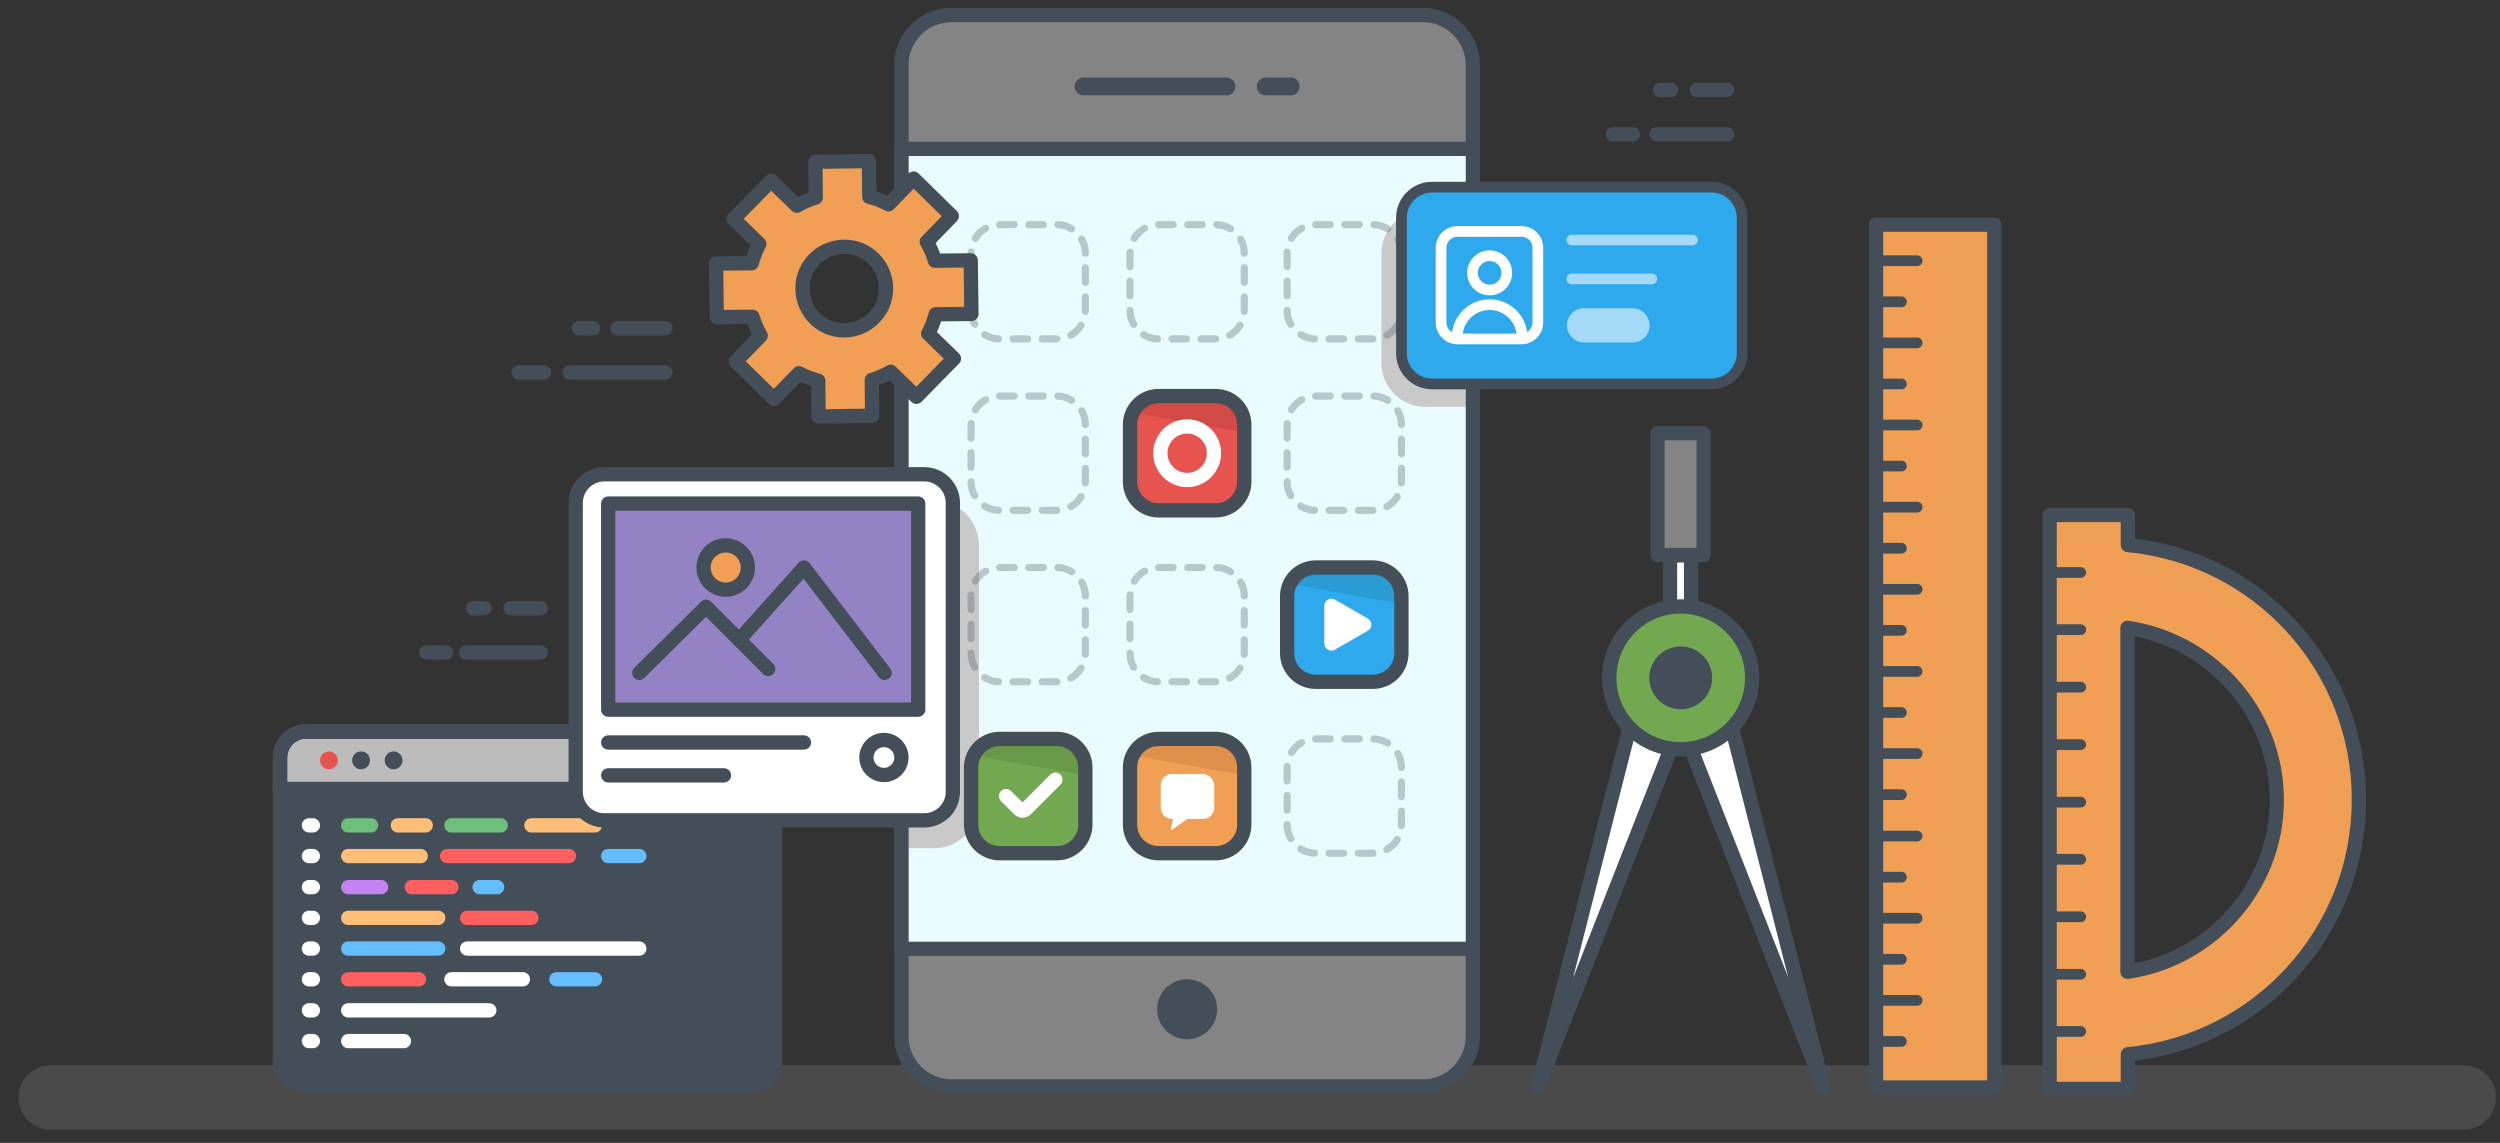 <svg version="1.1" id="app-development_svg__Layer_1" xmlns="http://www.w3.org/2000/svg" x="0" y="0" viewBox="148 350 700 320" xml:space="preserve"><rect x="148" y="350" width="700" height="320" fill="#333333" stroke="none"/><style>.app-development_svg__st1{fill:#444e59}.app-development_svg__st2{opacity:.28;fill:#848484}.app-development_svg__st3,.app-development_svg__st4{fill:#f09f54}.app-development_svg__st4{opacity:.29}.app-development_svg__st5,.app-development_svg__st6{fill:none;stroke:#444e59;stroke-width:4;stroke-linecap:round;stroke-linejoin:round;stroke-miterlimit:10}.app-development_svg__st6{stroke-width:3}.app-development_svg__st7{fill:#848484}.app-development_svg__st9{fill:#fff}.app-development_svg__st10{fill:#71a850}.app-development_svg__st14{fill:#c9c9c9}.app-development_svg__st15,.app-development_svg__st18{fill:none;stroke:#444e59;stroke-linecap:round;stroke-linejoin:round}.app-development_svg__st15{stroke-width:5;stroke-miterlimit:10}.app-development_svg__st18{stroke-width:2;stroke-dasharray:4.079,4.079}.app-development_svg__st21{fill:#2fa9ed}.app-development_svg__st23{fill:#e7534e}.app-development_svg__st25{stroke:#fff}.app-development_svg__st25,.app-development_svg__st28,.app-development_svg__st29,.app-development_svg__st30,.app-development_svg__st32{fill:none;stroke-width:4;stroke-linecap:round;stroke-linejoin:round;stroke-miterlimit:10}.app-development_svg__st28{stroke:#64bdff}.app-development_svg__st29{stroke:#ff5f5f}.app-development_svg__st30{stroke:#ffbe78}.app-development_svg__st32{stroke:#6dbf7b}.app-development_svg__st34{opacity:.56}.app-development_svg__st34,.app-development_svg__st36{fill:none;stroke:#fff;stroke-width:3;stroke-linecap:round;stroke-linejoin:round;stroke-miterlimit:10}</style><g id="app-development_svg__XMLID_238_"><path id="app-development_svg__XMLID_1313_" class="app-development_svg__st2" d="M837.8 666.3H162.2c-5 0-9-4-9-9s4-9 9-9h675.7c5 0 9 4 9 9-.1 5-4.1 9-9.1 9z"/><g id="app-development_svg__XMLID_45_"><path id="app-development_svg__XMLID_41_" class="app-development_svg__st3" d="M808.5 573.9c0-37.2-28.2-67.8-64.7-71.3v-8.4h-21.9v160.7h21.9v-9.7c36.4-3.5 64.7-34.1 64.7-71.3zm-64.8 48.2v-96.3c23.4 3.4 41.8 23.7 41.8 48.2 0 24.4-18.4 44.7-41.8 48.1z"/><path id="app-development_svg__XMLID_222_" class="app-development_svg__st4" d="M743.7 502.6v-8.4h-21.9v160.7h21.9v-9.7c36.5-3.5 64.7-34 64.7-71.3.1-37.2-28.2-67.8-64.7-71.3zm0 135.2v8.3h-20.5V501.5h20.5v8.5c32.1 3.1 58 30.5 58 63.9.1 33.4-25.8 60.8-58 63.9z"/><path id="app-development_svg__XMLID_48_" class="app-development_svg__st5" d="M808.5 573.9c0-37.2-28.2-67.8-64.7-71.3v-8.4h-21.9v160.7h21.9v-9.7c36.4-3.5 64.7-34.1 64.7-71.3zm-64.8 48.2v-96.3c23.4 3.4 41.8 23.7 41.8 48.2 0 24.4-18.4 44.7-41.8 48.1z"/><g id="app-development_svg__XMLID_49_"><g id="app-development_svg__XMLID_67_"><path id="app-development_svg__XMLID_68_" class="app-development_svg__st6" d="M730.6 638.8h-8.8"/></g><g id="app-development_svg__XMLID_65_"><path id="app-development_svg__XMLID_66_" class="app-development_svg__st6" d="M730.6 622.8h-8.8"/></g><g id="app-development_svg__XMLID_63_"><path id="app-development_svg__XMLID_64_" class="app-development_svg__st6" d="M730.6 606.7h-8.8"/></g><g id="app-development_svg__XMLID_61_"><path id="app-development_svg__XMLID_62_" class="app-development_svg__st6" d="M730.6 590.6h-8.8"/></g><g id="app-development_svg__XMLID_59_"><path id="app-development_svg__XMLID_60_" class="app-development_svg__st6" d="M730.6 574.6h-8.8"/></g><g id="app-development_svg__XMLID_56_"><path id="app-development_svg__XMLID_57_" class="app-development_svg__st6" d="M730.6 558.5h-8.8"/></g><g id="app-development_svg__XMLID_54_"><path id="app-development_svg__XMLID_55_" class="app-development_svg__st6" d="M730.6 542.4h-8.8"/></g><g id="app-development_svg__XMLID_52_"><path id="app-development_svg__XMLID_53_" class="app-development_svg__st6" d="M730.6 526.3h-8.8"/></g><g id="app-development_svg__XMLID_50_"><path id="app-development_svg__XMLID_51_" class="app-development_svg__st6" d="M730.6 510.3h-8.8"/></g></g></g><g id="app-development_svg__XMLID_212_"><path id="app-development_svg__XMLID_207_" class="app-development_svg__st3" d="M673.3 412.9h33.1v241.6h-33.1z"/><path id="app-development_svg__XMLID_208_" class="app-development_svg__st3" d="M673.3 412.9h33.1v241.6h-33.1z"/><path id="app-development_svg__XMLID_209_" class="app-development_svg__st4" d="M692 412.9h14.4v241.6H692z"/><path id="app-development_svg__XMLID_121_" class="app-development_svg__st5" d="M673.3 412.9h33.1v241.6h-33.1z"/><g id="app-development_svg__XMLID_203_"><g id="app-development_svg__XMLID_266_"><path id="app-development_svg__XMLID_269_" class="app-development_svg__st6" d="M684.8 630.1h-11.5"/><path id="app-development_svg__XMLID_268_" class="app-development_svg__st6" d="M680.4 641.6h-7.1"/></g><g id="app-development_svg__XMLID_262_"><path id="app-development_svg__XMLID_265_" class="app-development_svg__st6" d="M684.8 607.1h-11.5"/><path id="app-development_svg__XMLID_264_" class="app-development_svg__st6" d="M680.4 618.6h-7.1"/></g><g id="app-development_svg__XMLID_258_"><path id="app-development_svg__XMLID_261_" class="app-development_svg__st6" d="M684.8 584.1h-11.5"/><path id="app-development_svg__XMLID_260_" class="app-development_svg__st6" d="M680.4 595.6h-7.1"/></g><g id="app-development_svg__XMLID_254_"><path id="app-development_svg__XMLID_257_" class="app-development_svg__st6" d="M684.8 561h-11.5"/><path id="app-development_svg__XMLID_256_" class="app-development_svg__st6" d="M680.4 572.5h-7.1"/></g><g id="app-development_svg__XMLID_249_"><path id="app-development_svg__XMLID_253_" class="app-development_svg__st6" d="M684.8 538h-11.5"/><path id="app-development_svg__XMLID_251_" class="app-development_svg__st6" d="M680.4 549.5h-7.1"/></g><g id="app-development_svg__XMLID_245_"><path id="app-development_svg__XMLID_248_" class="app-development_svg__st6" d="M684.8 515h-11.5"/><path id="app-development_svg__XMLID_247_" class="app-development_svg__st6" d="M680.4 526.5h-7.1"/></g><g id="app-development_svg__XMLID_223_"><path id="app-development_svg__XMLID_244_" class="app-development_svg__st6" d="M684.8 492h-11.5"/><path id="app-development_svg__XMLID_243_" class="app-development_svg__st6" d="M680.4 503.5h-7.1"/></g><g id="app-development_svg__XMLID_215_"><path id="app-development_svg__XMLID_219_" class="app-development_svg__st6" d="M684.8 469h-11.5"/><path id="app-development_svg__XMLID_218_" class="app-development_svg__st6" d="M680.4 480.5h-7.1"/></g><g id="app-development_svg__XMLID_118_"><path id="app-development_svg__XMLID_210_" class="app-development_svg__st6" d="M684.8 446h-11.5"/><path id="app-development_svg__XMLID_141_" class="app-development_svg__st6" d="M680.4 457.5h-7.1"/></g><g id="app-development_svg__XMLID_36_"><path id="app-development_svg__XMLID_113_" class="app-development_svg__st6" d="M684.8 423h-11.5"/><path id="app-development_svg__XMLID_112_" class="app-development_svg__st6" d="M680.4 434.5h-7.1"/></g></g></g><g id="app-development_svg__XMLID_1_"><path id="app-development_svg__XMLID_93_" class="app-development_svg__st7" d="M612.1 471.3H625v34.1h-12.9z"/><path id="app-development_svg__XMLID_237_" opacity=".25" fill="#848484" d="M612.1 471.3h4.8v34.1h-4.8z"/><path id="app-development_svg__XMLID_40_" class="app-development_svg__st5" d="M612.1 471.3H625v34.1h-12.9z"/><path id="app-development_svg__XMLID_95_" class="app-development_svg__st9" d="M615.6 505.5h5.9V522h-5.9z"/><path id="app-development_svg__XMLID_42_" class="app-development_svg__st5" d="M615.6 505.5h5.9V522h-5.9z"/><g id="app-development_svg__XMLID_16_"><path id="app-development_svg__XMLID_98_" class="app-development_svg__st9" d="M608.6 536.7l-30 117.7 45.6-116.1z"/><path id="app-development_svg__XMLID_37_" class="app-development_svg__st5" d="M608.6 536.7l-30 117.7 45.6-116.1z"/><path id="app-development_svg__XMLID_97_" class="app-development_svg__st9" d="M628.6 536.7l30 117.7-45.5-116.1z"/><path id="app-development_svg__XMLID_38_" class="app-development_svg__st5" d="M628.6 536.7l30 117.7-45.5-116.1z"/></g><circle id="app-development_svg__XMLID_91_" class="app-development_svg__st10" cx="618.6" cy="539.8" r="20"/><path id="app-development_svg__XMLID_241_" d="M604.2 539.8c0-10.1 7.5-18.4 17.2-19.8-.9-.1-1.8-.2-2.8-.2-11 0-20 9-20 20s9 20 20 20c.9 0 1.9-.1 2.8-.2-9.7-1.4-17.2-9.7-17.2-19.8z" opacity=".4" fill="#71a850"/><circle id="app-development_svg__XMLID_39_" class="app-development_svg__st5" cx="618.6" cy="539.8" r="20"/><circle id="app-development_svg__XMLID_94_" class="app-development_svg__st1" cx="618.6" cy="539.8" r="6.8"/><circle id="app-development_svg__XMLID_92_" class="app-development_svg__st5" cx="618.6" cy="539.8" r="6.8"/></g><path id="app-development_svg__XMLID_75_" class="app-development_svg__st7" d="M546.4 654.2h-132c-7.7 0-14-6.3-14-14v-272c0-7.7 6.3-14 14-14h132c7.7 0 14 6.3 14 14v272c0 7.7-6.3 14-14 14z"/><path id="app-development_svg__XMLID_116_" class="app-development_svg__st2" d="M546.4 354.2H538c7.7 0 14 6.3 14 14v272c0 7.7-6.3 14-14 14h8.5c7.7 0 14-6.3 14-14v-272c-.1-7.8-6.4-14-14.1-14z"/><path id="app-development_svg__XMLID_81_" d="M408.7 640.2v-272c0-7.7 6.3-14 14-14h-8.3c-7.7 0-14 6.3-14 14v272c0 7.7 6.3 14 14 14h8.3c-7.7 0-14-6.3-14-14z" opacity=".48" fill="#848484"/><path id="app-development_svg__XMLID_3_" class="app-development_svg__st5" d="M546.4 654.2h-132c-7.7 0-14-6.3-14-14v-272c0-7.7 6.3-14 14-14h132c7.7 0 14 6.3 14 14v272c0 7.7-6.3 14-14 14z"/><path id="app-development_svg__XMLID_77_" transform="rotate(90 480.416 503.704)" fill="#e9fbff" d="M368.4 423.7h224v160h-224z"/><path id="app-development_svg__XMLID_5_" class="app-development_svg__st14" d="M559.6 463.9h-12.5c-6.8 0-12.3-5.5-12.3-12.3v-30.5c0-6.8 5.5-12.3 12.3-12.3h12.5v55.1z"/><path id="app-development_svg__XMLID_2_" class="app-development_svg__st14" d="M409.6 587.5h-9.2v-97.3h9.2c6.9 0 12.5 5.6 12.5 12.5V575c-.1 6.9-5.6 12.5-12.5 12.5z"/><path id="app-development_svg__XMLID_6_" transform="rotate(90 480.416 503.704)" class="app-development_svg__st5" d="M368.4 423.7h224v160h-224z"/><g id="app-development_svg__XMLID_4_"><path id="app-development_svg__XMLID_9_" class="app-development_svg__st15" d="M502.4 374.2h7"/><path id="app-development_svg__XMLID_7_" class="app-development_svg__st15" d="M451.4 374.2h40"/></g><g id="app-development_svg__XMLID_228_"><circle id="app-development_svg__XMLID_8_" cx="480.4" cy="632.6" r="11" opacity=".29" fill="#848484"/><circle id="app-development_svg__XMLID_78_" class="app-development_svg__st1" cx="480.4" cy="632.6" r="8.4"/></g><g id="app-development_svg__XMLID_14_" opacity=".3"><g id="app-development_svg__XMLID_32_"><path class="app-development_svg__st18" d="M443.9 588.9h-16c-4.4 0-8-3.6-8-8v-16c0-4.4 3.6-8 8-8h16c4.4 0 8 3.6 8 8v16c0 4.4-3.6 8-8 8z" id="app-development_svg__XMLID_58_"/><path class="app-development_svg__st18" d="M532.4 588.9h-16c-4.4 0-8-3.6-8-8v-16c0-4.4 3.6-8 8-8h16c4.4 0 8 3.6 8 8v16c0 4.4-3.6 8-8 8z" id="app-development_svg__XMLID_35_"/><path class="app-development_svg__st18" d="M488.4 588.9h-16c-4.4 0-8-3.6-8-8v-16c0-4.4 3.6-8 8-8h16c4.4 0 8 3.6 8 8v16c0 4.4-3.6 8-8 8z" id="app-development_svg__XMLID_34_"/></g><g id="app-development_svg__XMLID_27_"><path class="app-development_svg__st18" d="M443.9 540.9h-16c-4.4 0-8-3.6-8-8v-16c0-4.4 3.6-8 8-8h16c4.4 0 8 3.6 8 8v16c0 4.4-3.6 8-8 8z" id="app-development_svg__XMLID_31_"/><path class="app-development_svg__st18" d="M532.4 540.9h-16c-4.4 0-8-3.6-8-8v-16c0-4.4 3.6-8 8-8h16c4.4 0 8 3.6 8 8v16c0 4.4-3.6 8-8 8z" id="app-development_svg__XMLID_30_"/><path class="app-development_svg__st18" d="M488.4 540.9h-16c-4.4 0-8-3.6-8-8v-16c0-4.4 3.6-8 8-8h16c4.4 0 8 3.6 8 8v16c0 4.4-3.6 8-8 8z" id="app-development_svg__XMLID_29_"/></g><g id="app-development_svg__XMLID_22_"><path class="app-development_svg__st18" d="M443.9 492.9h-16c-4.4 0-8-3.6-8-8v-16c0-4.4 3.6-8 8-8h16c4.4 0 8 3.6 8 8v16c0 4.4-3.6 8-8 8z" id="app-development_svg__XMLID_26_"/><path class="app-development_svg__st18" d="M532.4 492.9h-16c-4.4 0-8-3.6-8-8v-16c0-4.4 3.6-8 8-8h16c4.4 0 8 3.6 8 8v16c0 4.4-3.6 8-8 8z" id="app-development_svg__XMLID_25_"/><path class="app-development_svg__st18" d="M488.4 492.9h-16c-4.4 0-8-3.6-8-8v-16c0-4.4 3.6-8 8-8h16c4.4 0 8 3.6 8 8v16c0 4.4-3.6 8-8 8z" id="app-development_svg__XMLID_24_"/></g><g id="app-development_svg__XMLID_17_"><path class="app-development_svg__st18" d="M443.9 444.9h-16c-4.4 0-8-3.6-8-8v-16c0-4.4 3.6-8 8-8h16c4.4 0 8 3.6 8 8v16c0 4.4-3.6 8-8 8z" id="app-development_svg__XMLID_21_"/><path class="app-development_svg__st18" d="M532.4 444.9h-16c-4.4 0-8-3.6-8-8v-16c0-4.4 3.6-8 8-8h16c4.4 0 8 3.6 8 8v16c0 4.4-3.6 8-8 8z" id="app-development_svg__XMLID_20_"/><path class="app-development_svg__st18" d="M488.4 444.9h-16c-4.4 0-8-3.6-8-8v-16c0-4.4 3.6-8 8-8h16c4.4 0 8 3.6 8 8v16c0 4.4-3.6 8-8 8z" id="app-development_svg__XMLID_19_"/></g></g><path id="app-development_svg__XMLID_73_" class="app-development_svg__st10" d="M443.9 588.9h-16c-4.4 0-8-3.6-8-8v-16c0-4.4 3.6-8 8-8h16c4.4 0 8 3.6 8 8v16c0 4.4-3.6 8-8 8z"/><path id="app-development_svg__XMLID_80_" d="M443.9 556.9h-16c-3.2 0-6 1.9-7.2 4.6l31.2 5.6v-2.2c0-4.4-3.6-8-8-8z" opacity=".52" fill="#5f8c42"/><path id="app-development_svg__XMLID_76_" class="app-development_svg__st5" d="M443.9 588.9h-16c-4.4 0-8-3.6-8-8v-16c0-4.4 3.6-8 8-8h16c4.4 0 8 3.6 8 8v16c0 4.4-3.6 8-8 8z"/><path id="app-development_svg__XMLID_72_" class="app-development_svg__st3" d="M488.4 588.9h-16c-4.4 0-8-3.6-8-8v-16c0-4.4 3.6-8 8-8h16c4.4 0 8 3.6 8 8v16c0 4.4-3.6 8-8 8z"/><path id="app-development_svg__XMLID_79_" d="M488.4 556.9h-16c-3.2 0-6 1.9-7.2 4.6l31.2 5.6v-2.2c0-4.4-3.6-8-8-8z" opacity=".52" fill="#d38444"/><path id="app-development_svg__XMLID_74_" class="app-development_svg__st5" d="M488.4 588.9h-16c-4.4 0-8-3.6-8-8v-16c0-4.4 3.6-8 8-8h16c4.4 0 8 3.6 8 8v16c0 4.4-3.6 8-8 8z"/><g id="app-development_svg__XMLID_33_"><path id="app-development_svg__XMLID_70_" class="app-development_svg__st21" d="M532.4 540.9h-16c-4.4 0-8-3.6-8-8v-16c0-4.4 3.6-8 8-8h16c4.4 0 8 3.6 8 8v16c0 4.4-3.6 8-8 8z"/></g><path id="app-development_svg__XMLID_119_" d="M532.4 508.9h-16c-3.2 0-6 1.9-7.2 4.6l31.2 5.6v-2.2c0-4.4-3.6-8-8-8z" opacity=".52" fill="#288fbc"/><g id="app-development_svg__XMLID_69_"><path id="app-development_svg__XMLID_71_" class="app-development_svg__st5" d="M532.4 540.9h-16c-4.4 0-8-3.6-8-8v-16c0-4.4 3.6-8 8-8h16c4.4 0 8 3.6 8 8v16c0 4.4-3.6 8-8 8z"/></g><g id="app-development_svg__XMLID_13_"><path id="app-development_svg__XMLID_90_" class="app-development_svg__st23" d="M488.4 492.9h-16c-4.4 0-8-3.6-8-8v-16c0-4.4 3.6-8 8-8h16c4.4 0 8 3.6 8 8v16c0 4.4-3.6 8-8 8z"/></g><path id="app-development_svg__XMLID_124_" d="M488.4 460.9h-16c-3.2 0-6 1.9-7.2 4.6l31.2 5.6v-2.2c0-4.4-3.6-8-8-8z" opacity=".52" fill="#bf4040"/><g id="app-development_svg__XMLID_18_"><path id="app-development_svg__XMLID_23_" class="app-development_svg__st5" d="M488.4 492.9h-16c-4.4 0-8-3.6-8-8v-16c0-4.4 3.6-8 8-8h16c4.4 0 8 3.6 8 8v16c0 4.4-3.6 8-8 8z"/></g><path id="app-development_svg__XMLID_10_" class="app-development_svg__st9" d="M521.8 517.9l9.2 5.3c1.3.8 1.3 2.7 0 3.4l-9.2 5.3c-1.3.8-3-.2-3-1.7v-10.6c0-1.5 1.7-2.5 3-1.7z"/><path id="app-development_svg__XMLID_15_" class="app-development_svg__st9" d="M484.6 566.7h-8.4c-1.8 0-3.2 1.5-3.2 3.2v6.2c0 1.8 1.5 3.2 3.2 3.2h.3l-.7 2.8c-.1.2.2.4.4.2l4.3-3h4.3c1.8 0 3.2-1.5 3.2-3.2v-6.2a3.4 3.4 0 00-3.4-3.2z"/><path id="app-development_svg__XMLID_11_" class="app-development_svg__st25" d="M429.7 572.9l3.7 3.7c.5.5 1.3.5 1.8 0l8.3-8.3"/><circle id="app-development_svg__XMLID_12_" class="app-development_svg__st25" cx="480.4" cy="476.9" r="7.5"/><g id="app-development_svg__XMLID_131_"><path id="app-development_svg__XMLID_115_" class="app-development_svg__st9" d="M420 437.9l-.2-15-10 .1c-.6-1.9-1.3-3.6-2.3-5.3l7-7.2-10.7-10.5-7 7.2c-1.7-.9-3.5-1.6-5.4-2.1l-.1-10-15 .2.1 10c-1.9.6-3.6 1.3-5.3 2.3l-7.2-7-10.5 10.7 7.2 7c-.9 1.7-1.6 3.5-2.1 5.4l-10 .1.2 15 10-.1c.6 1.9 1.3 3.6 2.3 5.3l-7 7.2 10.7 10.5 7-7.2c1.7.9 3.5 1.6 5.4 2.1l.1 10 15-.2-.1-10c1.9-.6 3.6-1.3 5.3-2.3l7.2 7 10.5-10.7-7.2-7c.9-1.7 1.6-3.5 2.1-5.4l10-.1zm-35.5 4.6c-6.5.1-11.7-5.1-11.8-11.6-.1-6.5 5.1-11.7 11.6-11.8 6.5-.1 11.7 5.1 11.8 11.6 0 6.5-5.2 11.7-11.6 11.8z"/><path id="app-development_svg__XMLID_191_" class="app-development_svg__st3" d="M420 437.9l-.2-15-10 .1c-.6-1.9-1.3-3.6-2.3-5.3l7-7.2-10.7-10.5-7 7.2c-1.7-.9-3.5-1.6-5.4-2.1l-.1-10-15 .2.1 10c-1.9.6-3.6 1.3-5.3 2.3l-7.2-7-10.5 10.7 7.2 7c-.9 1.7-1.6 3.5-2.1 5.4l-10 .1.2 15 10-.1c.6 1.9 1.3 3.6 2.3 5.3l-7 7.2 10.7 10.5 7-7.2c1.7.9 3.5 1.6 5.4 2.1l.1 10 15-.2-.1-10c1.9-.6 3.6-1.3 5.3-2.3l7.2 7 10.5-10.7-7.2-7c.9-1.7 1.6-3.5 2.1-5.4l10-.1zm-35.5 4.6c-6.5.1-11.7-5.1-11.8-11.6-.1-6.5 5.1-11.7 11.6-11.8 6.5-.1 11.7 5.1 11.8 11.6 0 6.5-5.2 11.7-11.6 11.8z"/><path id="app-development_svg__XMLID_234_" class="app-development_svg__st3" d="M420 437.9l-.2-15-10 .1c-.6-1.9-1.3-3.6-2.3-5.3l7-7.2-10.7-10.5-7 7.2c-1.7-.9-3.5-1.6-5.4-2.1l-.1-10-15 .2.1 10c-1.9.6-3.6 1.3-5.3 2.3l-7.2-7-10.5 10.7 7.2 7c-.9 1.7-1.6 3.5-2.1 5.4l-10 .1.2 15 10-.1c.6 1.9 1.3 3.6 2.3 5.3l-7 7.2 10.7 10.5 7-7.2c1.7.9 3.5 1.6 5.4 2.1l.1 10 15-.2-.1-10c1.9-.6 3.6-1.3 5.3-2.3l7.2 7 10.5-10.7-7.2-7c.9-1.7 1.6-3.5 2.1-5.4l10-.1zm-35.5 4.6c-6.5.1-11.7-5.1-11.8-11.6-.1-6.5 5.1-11.7 11.6-11.8 6.5-.1 11.7 5.1 11.8 11.6 0 6.5-5.2 11.7-11.6 11.8z"/><g id="app-development_svg__XMLID_246_" opacity=".29"><path id="app-development_svg__XMLID_250_" class="app-development_svg__st3" d="M416.2 423s0 .1 0 0h3.7v-.1l-3.7.1z"/><path id="app-development_svg__XMLID_252_" class="app-development_svg__st3" d="M403.2 407.3l3.9-4-3.2-3.2-5.2 5.3c1.6.5 3.1 1.1 4.5 1.9z"/><path id="app-development_svg__XMLID_255_" class="app-development_svg__st3" d="M390.5 419.1c-1.1 0-2.1.2-3 .4 4.9 1.4 8.5 5.8 8.5 11.1.1 5.4-3.6 10-8.5 11.4 1 .3 2.2.5 3.3.4 6.5-.1 11.6-5.4 11.6-11.8s-5.4-11.5-11.9-11.5z"/><path id="app-development_svg__XMLID_259_" class="app-development_svg__st3" d="M375.6 405.6l2 1.9c1.7-.9 3.4-1.7 5.3-2.3l-.1-10 8.6-.1v-.1l-15 .2.1 10c-.2.2-.6.3-.9.4z"/><path id="app-development_svg__XMLID_263_" class="app-development_svg__st3" d="M383.4 456.5c-1.9-.5-3.7-1.2-5.4-2.1l-1.8 1.9.9.3.1 10 6.3-.1-.1-10z"/><path id="app-development_svg__XMLID_267_" class="app-development_svg__st3" d="M355 423.7l10-.1c.5-1.9 1.2-3.7 2.1-5.4l-7.2-7 7.4-7.5-3.2-3.2-10.5 10.7 7.2 7c-.9 1.7-1.6 3.5-2.1 5.4l-10 .1.2 15 6.3-.1-.2-14.9z"/><path id="app-development_svg__XMLID_270_" class="app-development_svg__st3" d="M403.7 454.1c-1.4.8-2.8 1.4-4.3 1.9l5.2 5.1 3.1-3.2-4-3.8z"/><path id="app-development_svg__XMLID_271_" class="app-development_svg__st3" d="M360.4 451l7-7.2c-.9-1.7-1.7-3.4-2.3-5.3l-6.3.1c.6 1.8 1.3 3.6 2.2 5.2l-7 7.2 10.7 10.5 3.1-3.2-7.4-7.3z"/></g><path id="app-development_svg__XMLID_130_" class="app-development_svg__st5" d="M420 437.9l-.2-15-10 .1c-.6-1.9-1.3-3.6-2.3-5.3l7-7.2-10.7-10.5-7 7.2c-1.7-.9-3.5-1.6-5.4-2.1l-.1-10-15 .2.1 10c-1.9.6-3.6 1.3-5.3 2.3l-7.2-7-10.5 10.7 7.2 7c-.9 1.7-1.6 3.5-2.1 5.4l-10 .1.2 15 10-.1c.6 1.9 1.3 3.6 2.3 5.3l-7 7.2 10.7 10.5 7-7.2c1.7.9 3.5 1.6 5.4 2.1l.1 10 15-.2-.1-10c1.9-.6 3.6-1.3 5.3-2.3l7.2 7 10.5-10.7-7.2-7c.9-1.7 1.6-3.5 2.1-5.4l10-.1zm-35.5 4.6c-6.5.1-11.7-5.1-11.8-11.6-.1-6.5 5.1-11.7 11.6-11.8 6.5-.1 11.7 5.1 11.8 11.6 0 6.5-5.2 11.7-11.6 11.8z"/></g><g id="app-development_svg__XMLID_190_"><path id="app-development_svg__XMLID_183_" class="app-development_svg__st1" d="M357.5 654.2H233.8c-4.1 0-7.4-3.3-7.4-7.4v-84.6c0-4.1 3.3-7.4 7.4-7.4h123.8c4.1 0 7.4 3.3 7.4 7.4v84.6c-.1 4.1-3.4 7.4-7.5 7.4z"/><path id="app-development_svg__XMLID_134_" d="M364.9 570.9H226.4v-8.7c0-4.1 3.3-7.4 7.4-7.4h123.8c4.1 0 7.4 3.3 7.4 7.4v8.7z" fill="#bcbcbc"/><path id="app-development_svg__XMLID_132_" class="app-development_svg__st5" d="M357.5 654.2H233.8c-4.1 0-7.4-3.3-7.4-7.4v-84.6c0-4.1 3.3-7.4 7.4-7.4h123.8c4.1 0 7.4 3.3 7.4 7.4v84.6c-.1 4.1-3.4 7.4-7.5 7.4z"/><path id="app-development_svg__XMLID_182_" class="app-development_svg__st5" d="M357.5 654.2H233.8c-4.1 0-7.4-3.3-7.4-7.4v-84.6c0-4.1 3.3-7.4 7.4-7.4h123.8c4.1 0 7.4 3.3 7.4 7.4v84.6c-.1 4.1-3.4 7.4-7.5 7.4z"/><path id="app-development_svg__XMLID_133_" class="app-development_svg__st5" d="M364.9 570.9H226.4v-8.7c0-4.1 3.3-7.4 7.4-7.4h123.8c4.1 0 7.4 3.3 7.4 7.4v8.7z"/><g id="app-development_svg__XMLID_135_"><g id="app-development_svg__XMLID_169_"><path id="app-development_svg__XMLID_172_" class="app-development_svg__st25" d="M245.5 641.5h15.6"/><path id="app-development_svg__XMLID_171_" class="app-development_svg__st25" d="M234.5 641.5h1.1"/></g><g id="app-development_svg__XMLID_165_"><path id="app-development_svg__XMLID_168_" class="app-development_svg__st25" d="M245.5 632.9H285"/><path id="app-development_svg__XMLID_167_" class="app-development_svg__st25" d="M234.5 632.9h1.1"/></g><g id="app-development_svg__XMLID_160_"><path id="app-development_svg__XMLID_163_" class="app-development_svg__st28" d="M303.8 624.2h10.8"/><path id="app-development_svg__XMLID_185_" class="app-development_svg__st25" d="M274.4 624.2h20"/><path id="app-development_svg__XMLID_164_" class="app-development_svg__st29" d="M245.5 624.2h19.8"/><path id="app-development_svg__XMLID_162_" class="app-development_svg__st25" d="M234.5 624.2h1.1"/></g><g id="app-development_svg__XMLID_156_"><path id="app-development_svg__XMLID_173_" class="app-development_svg__st25" d="M278.8 615.6H327"/><path id="app-development_svg__XMLID_159_" class="app-development_svg__st28" d="M245.5 615.6h25.2"/><path id="app-development_svg__XMLID_158_" class="app-development_svg__st25" d="M234.5 615.6h1.1"/></g><g id="app-development_svg__XMLID_152_"><path id="app-development_svg__XMLID_170_" class="app-development_svg__st29" d="M278.8 607h18"/><path id="app-development_svg__XMLID_155_" class="app-development_svg__st30" d="M245.5 607h25.2"/><path id="app-development_svg__XMLID_154_" class="app-development_svg__st25" d="M234.5 607h1.1"/></g><g id="app-development_svg__XMLID_148_"><path id="app-development_svg__XMLID_157_" class="app-development_svg__st28" d="M282.3 598.4h4.9"/><path id="app-development_svg__XMLID_161_" class="app-development_svg__st29" d="M263.3 598.4h11.1"/><path id="app-development_svg__XMLID_151_" fill="none" stroke="#c383f2" stroke-width="4" stroke-linecap="round" stroke-linejoin="round" stroke-miterlimit="10" d="M245.5 598.4h9.2"/><path id="app-development_svg__XMLID_150_" class="app-development_svg__st25" d="M234.5 598.4h1.1"/></g><g id="app-development_svg__XMLID_144_"><path id="app-development_svg__XMLID_137_" class="app-development_svg__st28" d="M318.3 589.7h8.7"/><path id="app-development_svg__XMLID_149_" class="app-development_svg__st29" d="M273.2 589.7h34.1"/><path id="app-development_svg__XMLID_147_" class="app-development_svg__st30" d="M245.5 589.7h20.3"/><path id="app-development_svg__XMLID_146_" class="app-development_svg__st25" d="M234.5 589.7h1.1"/></g><g id="app-development_svg__XMLID_139_"><path id="app-development_svg__XMLID_145_" class="app-development_svg__st30" d="M296.8 581.1h17.8"/><path id="app-development_svg__XMLID_138_" class="app-development_svg__st32" d="M274.4 581.1h13.8"/><path id="app-development_svg__XMLID_140_" class="app-development_svg__st30" d="M259.4 581.1h7.8"/><path id="app-development_svg__XMLID_143_" class="app-development_svg__st32" d="M245.5 581.1h6.4"/><path id="app-development_svg__XMLID_142_" class="app-development_svg__st25" d="M234.5 581.1h1.1"/></g></g><g id="app-development_svg__XMLID_153_"><circle id="app-development_svg__XMLID_136_" class="app-development_svg__st23" cx="240.1" cy="562.9" r="2.5"/><circle id="app-development_svg__XMLID_166_" class="app-development_svg__st1" cx="249.1" cy="562.9" r="2.5"/><circle id="app-development_svg__XMLID_174_" class="app-development_svg__st1" cx="258.2" cy="562.9" r="2.5"/></g></g><path id="app-development_svg__XMLID_176_" class="app-development_svg__st9" d="M406.8 579.7h-89.6c-4.4 0-8-3.6-8-8v-80.9c0-4.4 3.6-8 8-8h89.6c4.4 0 8 3.6 8 8v80.9c0 4.4-3.6 8-8 8z"/><path id="app-development_svg__XMLID_184_" class="app-development_svg__st9" d="M406.8 579.7h-89.6c-4.4 0-8-3.6-8-8v-80.9c0-4.4 3.6-8 8-8h89.6c4.4 0 8 3.6 8 8v80.9c0 4.4-3.6 8-8 8z"/><path id="app-development_svg__XMLID_175_" class="app-development_svg__st5" d="M406.8 579.7h-89.6c-4.4 0-8-3.6-8-8v-80.9c0-4.4 3.6-8 8-8h89.6c4.4 0 8 3.6 8 8v80.9c0 4.4-3.6 8-8 8z"/><path id="app-development_svg__XMLID_186_" fill="#9483c4" d="M318.3 491h86.8v57.7h-86.8z"/><path id="app-development_svg__XMLID_177_" class="app-development_svg__st5" d="M318.3 491h86.8v57.7h-86.8z"/><path id="app-development_svg__XMLID_179_" class="app-development_svg__st5" d="M318.3 557.9h54.8"/><path id="app-development_svg__XMLID_180_" class="app-development_svg__st5" d="M318.3 567.1h32.4"/><path id="app-development_svg__XMLID_178_" class="app-development_svg__st5" d="M327 538.4l18.7-18.5 17.4 17.4"/><path id="app-development_svg__XMLID_181_" class="app-development_svg__st5" d="M395.7 538.4l-22.6-29.5-18.1 20.2"/><circle id="app-development_svg__XMLID_187_" class="app-development_svg__st5" cx="395.5" cy="562.1" r="4.9"/><circle id="app-development_svg__XMLID_189_" class="app-development_svg__st3" cx="351.2" cy="508.9" r="6.2"/><circle id="app-development_svg__XMLID_188_" class="app-development_svg__st5" cx="351.2" cy="508.9" r="6.2"/><g id="app-development_svg__XMLID_194_"><path id="app-development_svg__XMLID_198_" class="app-development_svg__st5" d="M307.5 454.3h26.8"/><path id="app-development_svg__XMLID_195_" class="app-development_svg__st5" d="M293.2 454.3h7.1"/><path id="app-development_svg__XMLID_199_" class="app-development_svg__st5" d="M320.9 441.9h13.4"/><path id="app-development_svg__XMLID_196_" class="app-development_svg__st5" d="M310.1 441.9h4"/></g><g id="app-development_svg__XMLID_200_"><path id="app-development_svg__XMLID_205_" class="app-development_svg__st5" d="M278.5 532.7h20.9"/><path id="app-development_svg__XMLID_204_" class="app-development_svg__st5" d="M267.4 532.7h5.5"/><path id="app-development_svg__XMLID_202_" class="app-development_svg__st5" d="M290.9 520.3h8.5"/><path id="app-development_svg__XMLID_201_" class="app-development_svg__st5" d="M280.5 520.3h3.2"/></g><g id="app-development_svg__XMLID_229_"><path id="app-development_svg__XMLID_233_" class="app-development_svg__st5" d="M611.8 387.6h19.8"/><path id="app-development_svg__XMLID_232_" class="app-development_svg__st5" d="M599.6 387.6h5.6"/><path id="app-development_svg__XMLID_231_" class="app-development_svg__st5" d="M623.1 375.2h8.5"/><path id="app-development_svg__XMLID_230_" class="app-development_svg__st5" d="M612.8 375.2h3.1"/></g><path id="app-development_svg__XMLID_211_" class="app-development_svg__st21" d="M627.2 457.5H549c-4.8 0-8.6-3.9-8.6-8.6V411c0-4.8 3.9-8.6 8.6-8.6h78.2c4.8 0 8.6 3.9 8.6 8.6v37.8c0 4.8-3.8 8.7-8.6 8.7z"/><path id="app-development_svg__XMLID_197_" class="app-development_svg__st6" d="M627.2 457.5H549c-4.8 0-8.6-3.9-8.6-8.6V411c0-4.8 3.9-8.6 8.6-8.6h78.2c4.8 0 8.6 3.9 8.6 8.6v37.8c0 4.8-3.8 8.7-8.6 8.7z"/><path id="app-development_svg__XMLID_214_" class="app-development_svg__st34" d="M588.1 417.2h33.8"/><path id="app-development_svg__XMLID_216_" class="app-development_svg__st34" d="M588.1 428.1h22.4"/><g id="app-development_svg__XMLID_224_" opacity=".56"><path id="app-development_svg__XMLID_217_" class="app-development_svg__st9" d="M605.1 444.4h-13.6c-1.8 0-3.3-1.5-3.3-3.3 0-1.8 1.5-3.3 3.3-3.3h13.6c1.8 0 3.3 1.5 3.3 3.3 0 1.8-1.4 3.3-3.3 3.3z"/><path id="app-development_svg__XMLID_213_" class="app-development_svg__st36" d="M605.1 444.4h-13.6c-1.8 0-3.3-1.5-3.3-3.3 0-1.8 1.5-3.3 3.3-3.3h13.6c1.8 0 3.3 1.5 3.3 3.3 0 1.8-1.4 3.3-3.3 3.3z"/></g><g id="app-development_svg__XMLID_226_"><path id="app-development_svg__XMLID_206_" class="app-development_svg__st36" d="M574 444.9h-17.9c-2.6 0-4.6-2.1-4.6-4.6v-20.9c0-2.6 2.1-4.6 4.6-4.6H574c2.6 0 4.6 2.1 4.6 4.6v20.9c0 2.5-2 4.6-4.6 4.6z"/><circle id="app-development_svg__XMLID_225_" class="app-development_svg__st36" cx="565.1" cy="426.4" r="4.8"/><path id="app-development_svg__XMLID_227_" class="app-development_svg__st36" d="M556 444.4c0-5 4.1-9.1 9.1-9.1s9.1 4.1 9.1 9.1"/></g></g></svg>